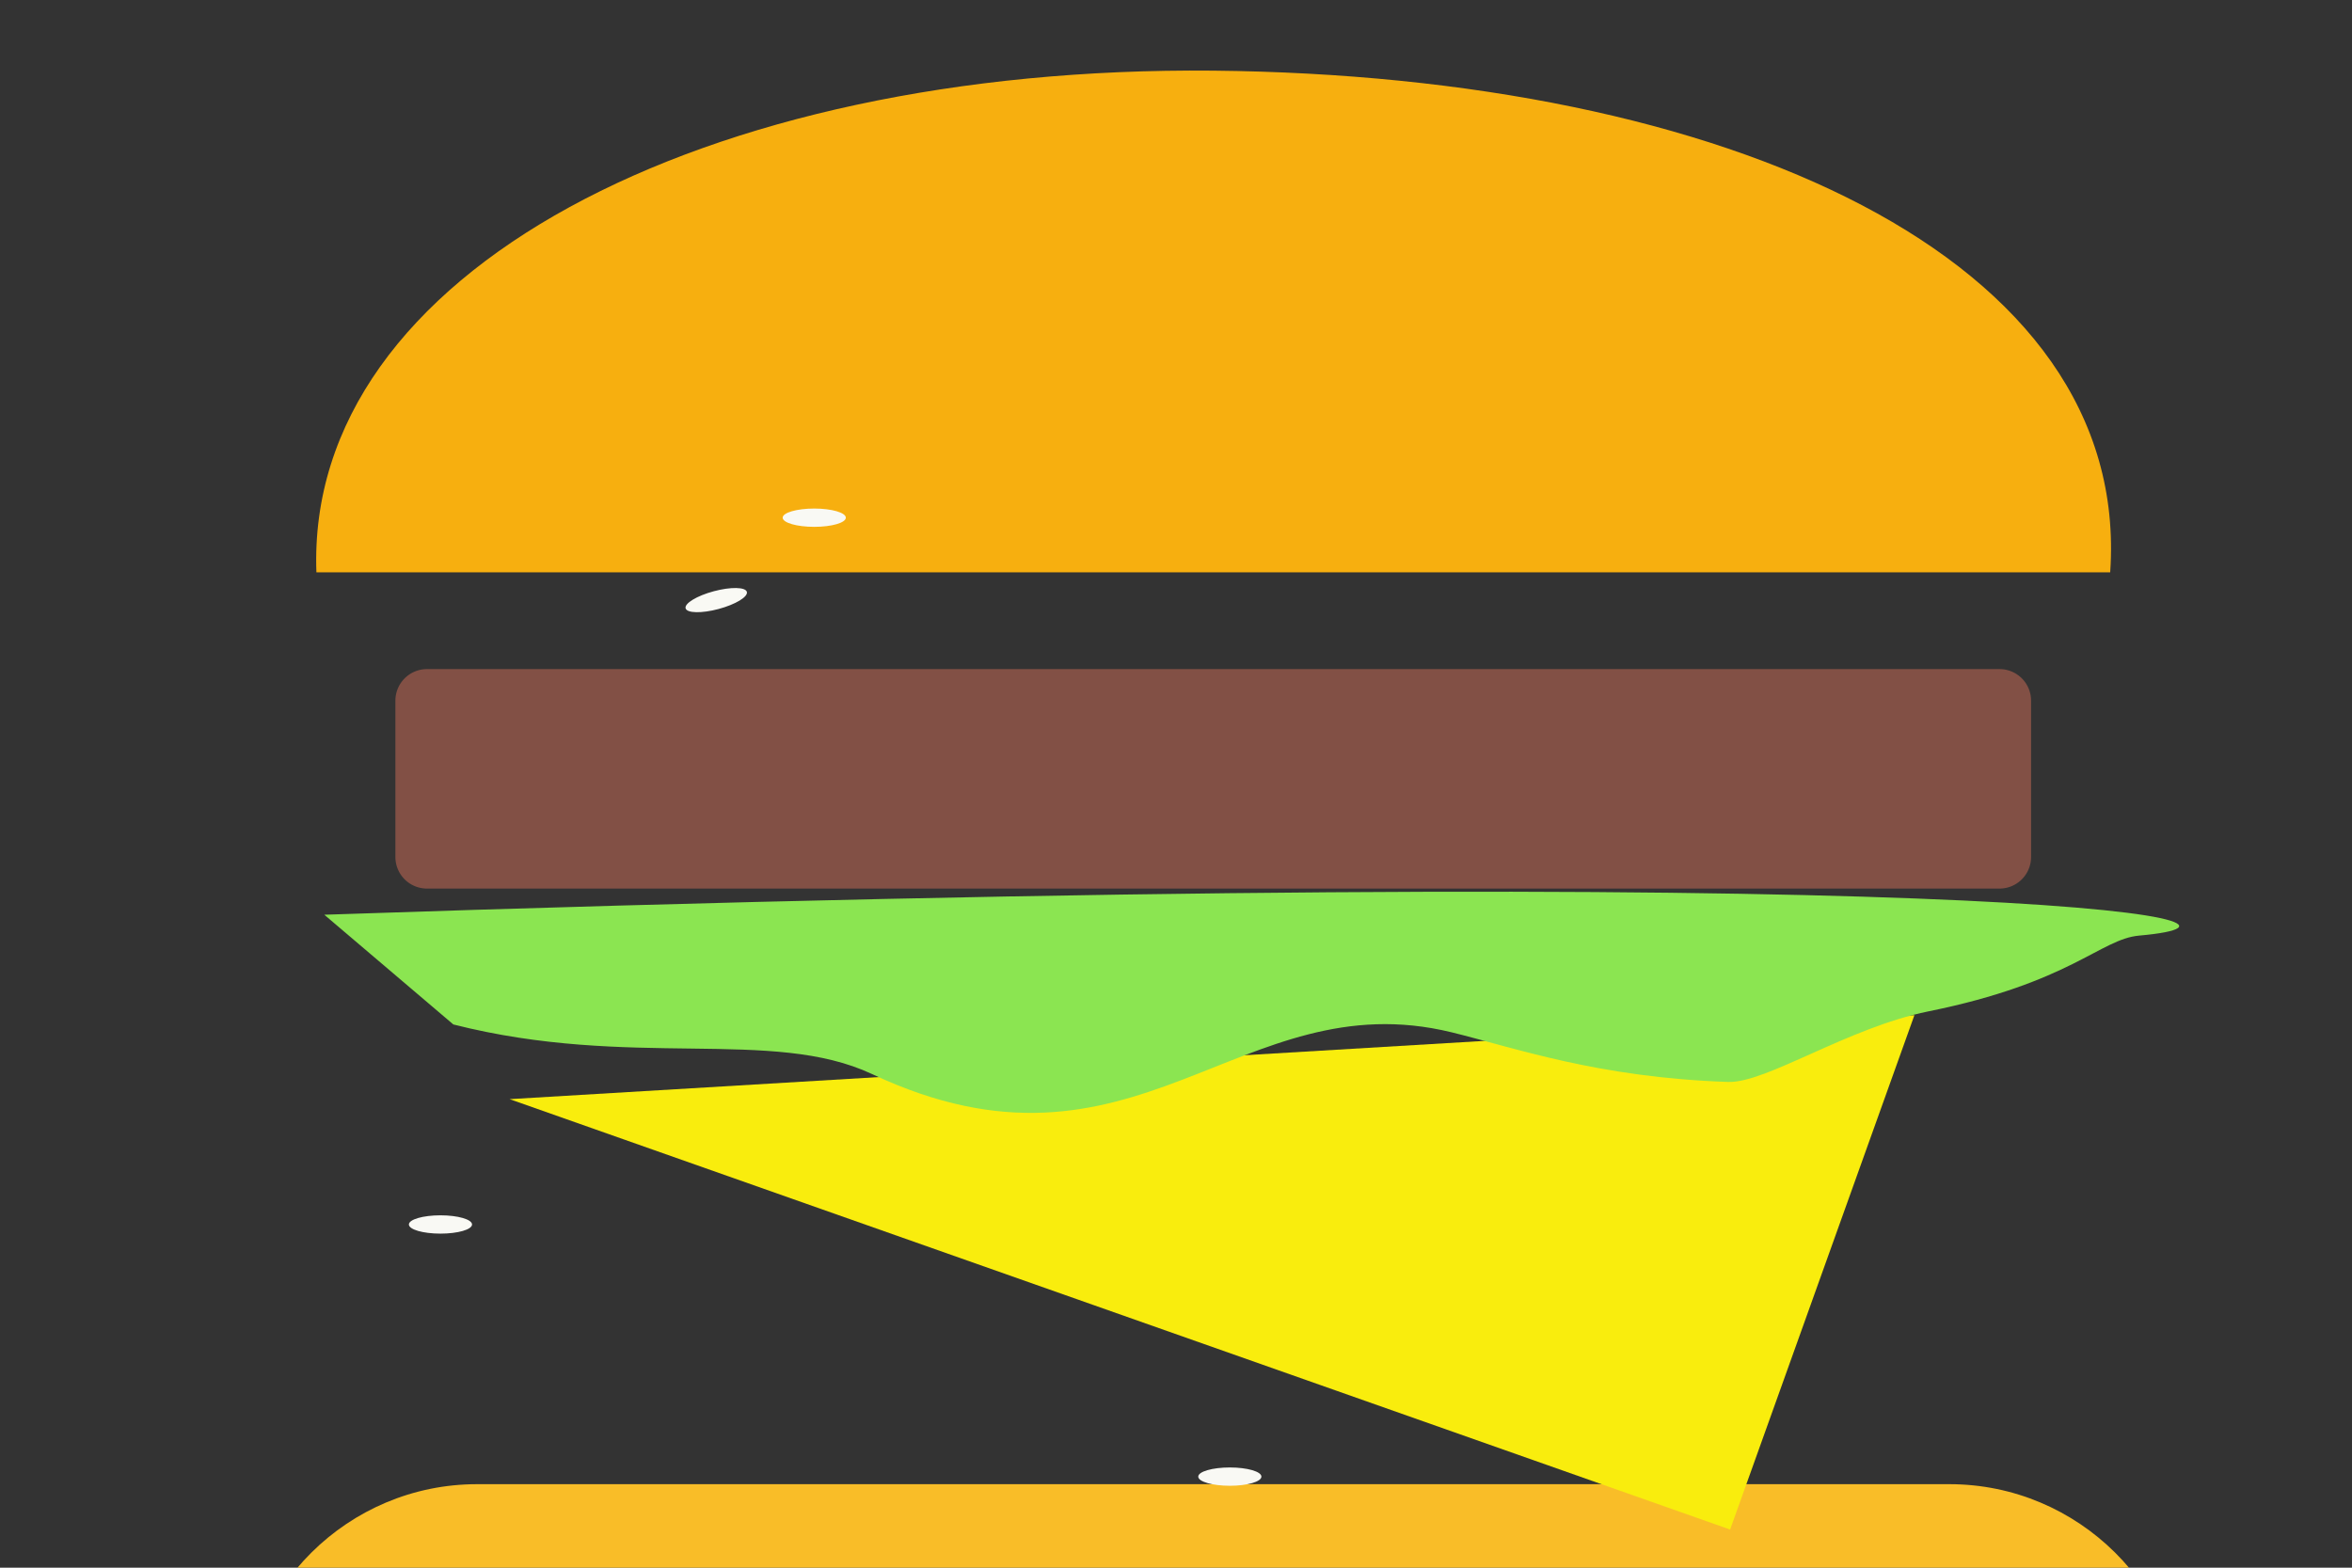 <svg xmlns="http://www.w3.org/2000/svg" viewBox="0 -12.5 600 400" id="el_r17FW3437" height="400" width="600"><rect x="0" y="-12.5" width="600" height="400" fill="#333333" stroke="none"/><style>@-webkit-keyframes el_SkCmFbhV3X_HkHPG2N3X_Animation{0%{-webkit-transform: translate(309.11px, 293.275px) translate(-309.11px, -293.275px) translate(0px, 50px);transform: translate(309.11px, 293.275px) translate(-309.11px, -293.275px) translate(0px, 50px);}95.56%{-webkit-transform: translate(309.11px, 293.275px) translate(-309.11px, -293.275px) translate(0px, 0px);transform: translate(309.11px, 293.275px) translate(-309.11px, -293.275px) translate(0px, 0px);}100%{-webkit-transform: translate(309.11px, 293.275px) translate(-309.11px, -293.275px) translate(0px, 0px);transform: translate(309.11px, 293.275px) translate(-309.11px, -293.275px) translate(0px, 0px);}}@keyframes el_SkCmFbhV3X_HkHPG2N3X_Animation{0%{-webkit-transform: translate(309.11px, 293.275px) translate(-309.11px, -293.275px) translate(0px, 50px);transform: translate(309.11px, 293.275px) translate(-309.11px, -293.275px) translate(0px, 50px);}95.56%{-webkit-transform: translate(309.11px, 293.275px) translate(-309.11px, -293.275px) translate(0px, 0px);transform: translate(309.11px, 293.275px) translate(-309.11px, -293.275px) translate(0px, 0px);}100%{-webkit-transform: translate(309.11px, 293.275px) translate(-309.11px, -293.275px) translate(0px, 0px);transform: translate(309.11px, 293.275px) translate(-309.11px, -293.275px) translate(0px, 0px);}}@-webkit-keyframes el_S1lgQKZ3VnQ_H1XUfnNh7_Animation{0%{-webkit-transform: translate(26.04px, 216.869px) translate(-26.04px, -216.869px) translate(0px, 5px);transform: translate(26.04px, 216.869px) translate(-26.04px, -216.869px) translate(0px, 5px);}95.56%{-webkit-transform: translate(26.04px, 216.869px) translate(-26.04px, -216.869px) translate(0px, 0px);transform: translate(26.04px, 216.869px) translate(-26.04px, -216.869px) translate(0px, 0px);}100%{-webkit-transform: translate(26.04px, 216.869px) translate(-26.04px, -216.869px) translate(0px, 0px);transform: translate(26.04px, 216.869px) translate(-26.04px, -216.869px) translate(0px, 0px);}}@keyframes el_S1lgQKZ3VnQ_H1XUfnNh7_Animation{0%{-webkit-transform: translate(26.04px, 216.869px) translate(-26.04px, -216.869px) translate(0px, 5px);transform: translate(26.04px, 216.869px) translate(-26.04px, -216.869px) translate(0px, 5px);}95.56%{-webkit-transform: translate(26.04px, 216.869px) translate(-26.04px, -216.869px) translate(0px, 0px);transform: translate(26.04px, 216.869px) translate(-26.04px, -216.869px) translate(0px, 0px);}100%{-webkit-transform: translate(26.04px, 216.869px) translate(-26.04px, -216.869px) translate(0px, 0px);transform: translate(26.04px, 216.869px) translate(-26.04px, -216.869px) translate(0px, 0px);}}@-webkit-keyframes el_r1yxmFWnVhQ_rJSrf3N2m_Animation{0%{-webkit-transform: translate(309.5px, 195.87px) translate(-309.5px, -195.87px) translate(0px, -10px);transform: translate(309.5px, 195.87px) translate(-309.5px, -195.87px) translate(0px, -10px);}95.56%{-webkit-transform: translate(309.5px, 195.87px) translate(-309.5px, -195.87px) translate(0px, 0px);transform: translate(309.5px, 195.87px) translate(-309.5px, -195.87px) translate(0px, 0px);}100%{-webkit-transform: translate(309.5px, 195.87px) translate(-309.5px, -195.87px) translate(0px, 0px);transform: translate(309.5px, 195.87px) translate(-309.5px, -195.87px) translate(0px, 0px);}}@keyframes el_r1yxmFWnVhQ_rJSrf3N2m_Animation{0%{-webkit-transform: translate(309.5px, 195.87px) translate(-309.5px, -195.87px) translate(0px, -10px);transform: translate(309.5px, 195.87px) translate(-309.5px, -195.87px) translate(0px, -10px);}95.56%{-webkit-transform: translate(309.5px, 195.87px) translate(-309.5px, -195.87px) translate(0px, 0px);transform: translate(309.5px, 195.87px) translate(-309.5px, -195.87px) translate(0px, 0px);}100%{-webkit-transform: translate(309.5px, 195.87px) translate(-309.5px, -195.87px) translate(0px, 0px);transform: translate(309.5px, 195.87px) translate(-309.5px, -195.87px) translate(0px, 0px);}}@-webkit-keyframes el_rkdQtb3N27_rkIxzn4hQ_Animation{0%{-webkit-transform: translate(309.5px, 279.19px) translate(-309.5px, -279.19px) translate(0px, 200px);transform: translate(309.5px, 279.19px) translate(-309.5px, -279.19px) translate(0px, 200px);}95.56%{-webkit-transform: translate(309.5px, 279.19px) translate(-309.5px, -279.19px) translate(0px, -20px);transform: translate(309.5px, 279.19px) translate(-309.5px, -279.19px) translate(0px, -20px);}100%{-webkit-transform: translate(309.5px, 279.19px) translate(-309.5px, -279.19px) translate(0px, -20px);transform: translate(309.5px, 279.19px) translate(-309.5px, -279.19px) translate(0px, -20px);}}@keyframes el_rkdQtb3N27_rkIxzn4hQ_Animation{0%{-webkit-transform: translate(309.5px, 279.19px) translate(-309.5px, -279.19px) translate(0px, 200px);transform: translate(309.5px, 279.19px) translate(-309.5px, -279.19px) translate(0px, 200px);}95.56%{-webkit-transform: translate(309.5px, 279.19px) translate(-309.5px, -279.19px) translate(0px, -20px);transform: translate(309.5px, 279.19px) translate(-309.5px, -279.19px) translate(0px, -20px);}100%{-webkit-transform: translate(309.5px, 279.19px) translate(-309.5px, -279.19px) translate(0px, -20px);transform: translate(309.5px, 279.19px) translate(-309.5px, -279.19px) translate(0px, -20px);}}@-webkit-keyframes el_SyfQF-nN2m_HyrCbhEhm_Animation{0%{-webkit-transform: translate(23.449px, -0.027px) translate(-23.449px, 0.027px) translate(0px, -40px);transform: translate(23.449px, -0.027px) translate(-23.449px, 0.027px) translate(0px, -40px);}95.56%{-webkit-transform: translate(23.449px, -0.027px) translate(-23.449px, 0.027px) translate(0px, 20px);transform: translate(23.449px, -0.027px) translate(-23.449px, 0.027px) translate(0px, 20px);}100%{-webkit-transform: translate(23.449px, -0.027px) translate(-23.449px, 0.027px) translate(0px, 20px);transform: translate(23.449px, -0.027px) translate(-23.449px, 0.027px) translate(0px, 20px);}}@keyframes el_SyfQF-nN2m_HyrCbhEhm_Animation{0%{-webkit-transform: translate(23.449px, -0.027px) translate(-23.449px, 0.027px) translate(0px, -40px);transform: translate(23.449px, -0.027px) translate(-23.449px, 0.027px) translate(0px, -40px);}95.56%{-webkit-transform: translate(23.449px, -0.027px) translate(-23.449px, 0.027px) translate(0px, 20px);transform: translate(23.449px, -0.027px) translate(-23.449px, 0.027px) translate(0px, 20px);}100%{-webkit-transform: translate(23.449px, -0.027px) translate(-23.449px, 0.027px) translate(0px, 20px);transform: translate(23.449px, -0.027px) translate(-23.449px, 0.027px) translate(0px, 20px);}}@-webkit-keyframes el_B1gXKW3V3m_HkvoWhV2Q_Animation{0%{-webkit-transform: translate(309.5px, 187.637px) scale(0.8, 0.8) translate(-309.5px, -187.637px);transform: translate(309.5px, 187.637px) scale(0.8, 0.8) translate(-309.5px, -187.637px);}100%{-webkit-transform: translate(309.5px, 187.637px) scale(0.8, 0.8) translate(-309.5px, -187.637px);transform: translate(309.5px, 187.637px) scale(0.8, 0.8) translate(-309.5px, -187.637px);}}@keyframes el_B1gXKW3V3m_HkvoWhV2Q_Animation{0%{-webkit-transform: translate(309.5px, 187.637px) scale(0.8, 0.8) translate(-309.5px, -187.637px);transform: translate(309.5px, 187.637px) scale(0.8, 0.8) translate(-309.5px, -187.637px);}100%{-webkit-transform: translate(309.5px, 187.637px) scale(0.8, 0.8) translate(-309.5px, -187.637px);transform: translate(309.5px, 187.637px) scale(0.8, 0.8) translate(-309.5px, -187.637px);}}#el_r17FW3437 *{-webkit-animation-duration: 3s;animation-duration: 3s;-webkit-animation-iteration-count: infinite;animation-iteration-count: infinite;-webkit-animation-timing-function: cubic-bezier(0, 0, 1, 1);animation-timing-function: cubic-bezier(0, 0, 1, 1);}#el_SyfQF-nN2m{fill: #f7af0f;}#el_HJQmtbhVh7{fill: #f9f9f4;-webkit-transform: translate(-7.13px, 50.05px) rotate(-14.78deg);transform: translate(-7.13px, 50.05px) rotate(-14.78deg);}#el_Hy4XtWhEnm{fill: #f9f9f4;-webkit-transform: matrix(0.97,, -0.26,, 0.26,, 0.97,, -28,, 42.52);transform: matrix(0.97,, -0.26,, 0.26,, 0.97,, -28,, 42.52);}#el_BJrmY-242X{fill: #f9f9f4;-webkit-transform: translate(-13.25px, 121.21px) rotate(-14.78deg);transform: translate(-13.25px, 121.21px) rotate(-14.78deg);}#el_H1IQtZ242X{fill: #f9f9f4;-webkit-transform: translate(-18.67px, 79.43px) rotate(-14.78deg);transform: translate(-18.67px, 79.43px) rotate(-14.78deg);}#el_HkwXKW24hm{fill: #f9f9f4;-webkit-transform: translate(-6.89px, 98.6px) rotate(-14.78deg);transform: translate(-6.89px, 98.6px) rotate(-14.78deg);}#el_rkdQtb3N27{fill: #f9bd28;}#el_r1q7tbn43m{fill: #f9f9f4;-webkit-transform: translate(-64.42px, 106.71px) rotate(-14.78deg);transform: translate(-64.42px, 106.71px) rotate(-14.78deg);}#el_HkjQK-hV27{fill: #f9f9f4;-webkit-transform: translate(-68.36px, 42.96px) rotate(-14.78deg);transform: translate(-68.36px, 42.96px) rotate(-14.78deg);}#el_Hyn7KZn42X{fill: #f9f9f4;-webkit-transform: matrix(0.97,, -0.26,, 0.26,, 0.97,, -71.81,, 129.67);transform: matrix(0.97,, -0.26,, 0.26,, 0.97,, -71.81,, 129.67);}#el_SkCmFbhV3X{fill: #f9ed0d;}#el_r1yxmFWnVhQ{fill: #825045;}#el_S1lgQKZ3VnQ{fill: #8be551;}#el_B1gXKW3V3m_HkvoWhV2Q{-webkit-animation-name: el_B1gXKW3V3m_HkvoWhV2Q_Animation;animation-name: el_B1gXKW3V3m_HkvoWhV2Q_Animation;-webkit-transform: translate(309.5px, 187.637px) scale(0.8, 0.8) translate(-309.5px, -187.637px);transform: translate(309.5px, 187.637px) scale(0.8, 0.8) translate(-309.5px, -187.637px);}#el_SyfQF-nN2m_HyrCbhEhm{-webkit-animation-name: el_SyfQF-nN2m_HyrCbhEhm_Animation;animation-name: el_SyfQF-nN2m_HyrCbhEhm_Animation;-webkit-transform: translate(23.449px, -0.027px) translate(-23.449px, 0.027px) translate(0px, -40px);transform: translate(23.449px, -0.027px) translate(-23.449px, 0.027px) translate(0px, -40px);}#el_rkdQtb3N27_rkIxzn4hQ{-webkit-animation-name: el_rkdQtb3N27_rkIxzn4hQ_Animation;animation-name: el_rkdQtb3N27_rkIxzn4hQ_Animation;-webkit-transform: translate(309.5px, 279.19px) translate(-309.5px, -279.19px) translate(0px, 200px);transform: translate(309.5px, 279.19px) translate(-309.5px, -279.19px) translate(0px, 200px);}#el_r1yxmFWnVhQ_rJSrf3N2m{-webkit-animation-name: el_r1yxmFWnVhQ_rJSrf3N2m_Animation;animation-name: el_r1yxmFWnVhQ_rJSrf3N2m_Animation;-webkit-transform: translate(309.5px, 195.87px) translate(-309.5px, -195.87px) translate(0px, -10px);transform: translate(309.5px, 195.87px) translate(-309.5px, -195.87px) translate(0px, -10px);}#el_S1lgQKZ3VnQ_H1XUfnNh7{-webkit-animation-name: el_S1lgQKZ3VnQ_H1XUfnNh7_Animation;animation-name: el_S1lgQKZ3VnQ_H1XUfnNh7_Animation;-webkit-transform: translate(26.04px, 216.869px) translate(-26.04px, -216.869px) translate(0px, 5px);transform: translate(26.04px, 216.869px) translate(-26.04px, -216.869px) translate(0px, 5px);}#el_SkCmFbhV3X_HkHPG2N3X{-webkit-animation-name: el_SkCmFbhV3X_HkHPG2N3X_Animation;animation-name: el_SkCmFbhV3X_HkHPG2N3X_Animation;-webkit-transform: translate(309.11px, 293.275px) translate(-309.11px, -293.275px) translate(0px, 50px);transform: translate(309.11px, 293.275px) translate(-309.11px, -293.275px) translate(0px, 50px);}</style><defs/><title>Asset 2</title><g id="el_B1gXKW3V3m_HkvoWhV2Q" data-animator-group="true" data-animator-type="2"><g id="el_B1gXKW3V3m" data-name="Layer 2"><g id="el_r1bXt-3E2Q"><g id="el_SyfQF-nN2m_HyrCbhEhm" data-animator-group="true" data-animator-type="0"><path d="M309.5,0C146.94-1.55,20,64.28,23.52,160h572C602.46,59.5,472.87,1.61,309.5,0Z" id="el_SyfQF-nN2m"/></g><ellipse cx="189.4" cy="52.53" rx="10.07" ry="2.92" id="el_HJQmtbhVh7"/><ellipse cx="149.92" cy="129.2" rx="10.07" ry="2.92" id="el_Hy4XtWhEnm"/><ellipse cx="460.68" cy="111.7" rx="10.07" ry="2.92" id="el_BJrmY-242X"/><ellipse cx="296.9" cy="111.7" rx="10.07" ry="2.92" id="el_H1IQtZ242X"/><ellipse cx="376.69" cy="75.87" rx="10.07" ry="2.92" id="el_HkwXKW24hm"/><g id="el_rkdQtb3N27_rkIxzn4hQ" data-animator-group="true" data-animator-type="0"><path d="M533.33,347.55H73.91C32.8,347.55,0,325.84,0,285H0c0-40.79,33.64-74.17,74.75-74.17h469.5c41.11,0,74.75,33.38,74.75,74.17h0C619,325.84,574.44,347.55,533.33,347.55Z" id="el_rkdQtb3N27"/></g></g><g id="el_HJtXKW2E2m"><ellipse cx="379.21" cy="301.71" rx="10.07" ry="2.92" id="el_r1q7tbn43m"/><ellipse cx="131.44" cy="285.04" rx="10.07" ry="2.92" id="el_HkjQK-hV27"/><ellipse cx="464.04" cy="341.71" rx="10.07" ry="2.92" id="el_Hyn7KZn42X"/></g><g id="el_HyaXK-hVnm"><g id="el_SkCmFbhV3X_HkHPG2N3X" data-animator-group="true" data-animator-type="0"><polyline points="533.09 211.25 474.32 375.3 85.13 238.03" id="el_SkCmFbhV3X"/></g><g id="el_r1yxmFWnVhQ_rJSrf3N2m" data-animator-group="true" data-animator-type="0"><path d="M560.21,160.87H58.79a10.07,10.07,0,0,0-10.08,10v50a10.07,10.07,0,0,0,10.08,10H560.21a10.07,10.07,0,0,0,10.08-10v-50A10.07,10.07,0,0,0,560.21,160.87Z" id="el_r1yxmFWnVhQ"/></g><g id="el_S1lgQKZ3VnQ_H1XUfnNh7" data-animator-group="true" data-animator-type="0"><path d="M67.19,259.21c56.75,14.4,101.63.83,133.54,15.83,84.19,39.57,116.88-29.9,184.78-13.33,20.4,5,46.64,14.43,88.19,15.83,12.12.41,38.13-17.3,63.83-22.5,45.37-9.17,54.87-23.06,67.19-24.17,54.47-4.87-51.5-24.48-578.68-6.66" id="el_S1lgQKZ3VnQ"/></g></g></g></g></svg>